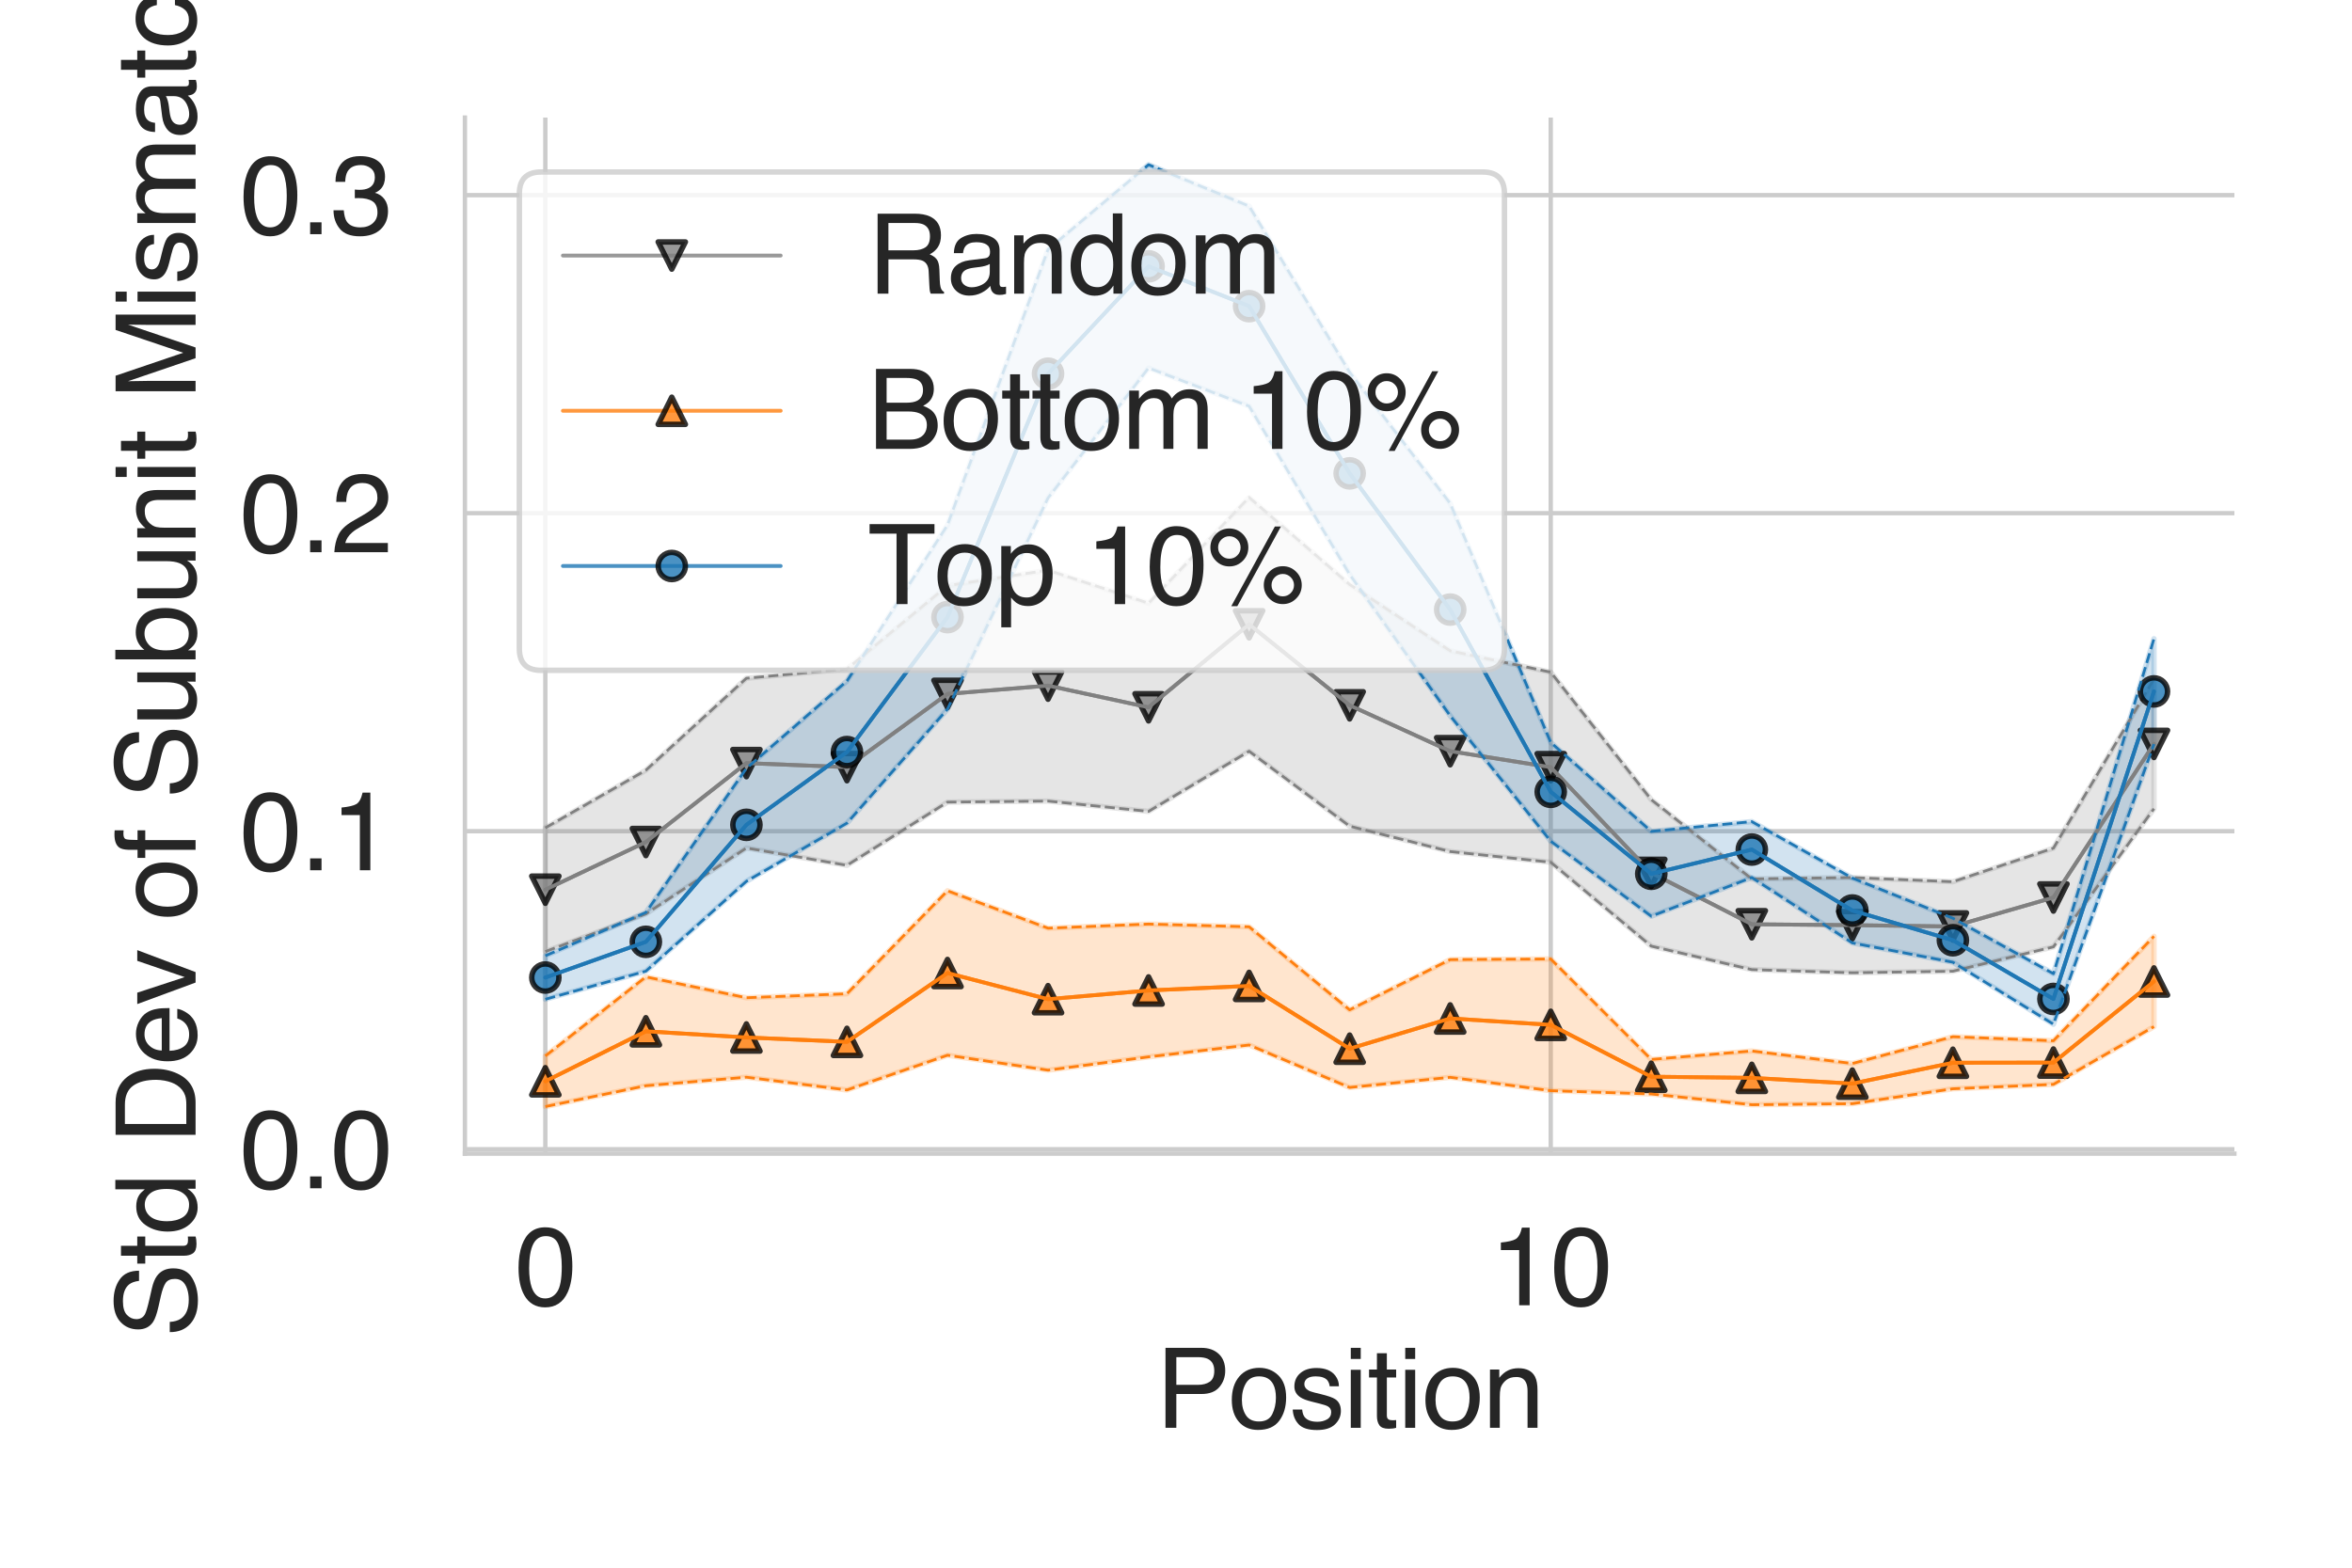 <?xml version="1.0" encoding="utf-8" standalone="no"?>
<!DOCTYPE svg PUBLIC "-//W3C//DTD SVG 1.1//EN"
  "http://www.w3.org/Graphics/SVG/1.1/DTD/svg11.dtd">
<svg height="288pt" version="1.1" viewBox="0 0 432 288" width="432pt" xmlns="http://www.w3.org/2000/svg" xmlns:xlink="http://www.w3.org/1999/xlink">
 <defs>
  <style type="text/css">*{stroke-linecap:butt;stroke-linejoin:round;}</style>
 </defs>
 <g id="figure_1">
  <g id="patch_1">
   <path d="M 0 288 
L 432 288 
L 432 0 
L 0 0 
z
" style="fill:#ffffff;"/>
  </g>
  <g id="axes_1">
   <g id="patch_2">
    <path d="M 85.39 211.94 
L 410.4 211.94 
L 410.4 21.6 
L 85.39 21.6 
z
" style="fill:#ffffff;"/>
   </g>
   <g id="matplotlib.axis_1">
    <g id="xtick_1">
     <g id="line2d_1">
      <path clip-path="url(#p5f6771cc0a)" d="M 100.163 211.94 
L 100.163 21.6 
" style="fill:none;stroke:#cccccc;stroke-linecap:round;stroke-width:0.8;"/>
     </g>
     <g id="text_1">
      <!-- 0 -->
      <g style="fill:#262626;" transform="translate(94.602 239.787)scale(0.2 -0.2)">
       <defs>
        <path d="M 1731 4475 
Q 2600 4475 2988 3759 
Q 3288 3206 3288 2244 
Q 3288 1331 3016 734 
Q 2622 -122 1728 -122 
Q 922 -122 528 578 
Q 200 1163 200 2147 
Q 200 2909 397 3456 
Q 766 4475 1731 4475 
z
M 1725 391 
Q 2163 391 2422 778 
Q 2681 1166 2681 2222 
Q 2681 2984 2493 3476 
Q 2306 3969 1766 3969 
Q 1269 3969 1039 3501 
Q 809 3034 809 2125 
Q 809 1441 956 1025 
Q 1181 391 1725 391 
z
" id="Helvetica-30" transform="scale(0.016)"/>
       </defs>
       <use xlink:href="#Helvetica-30"/>
      </g>
     </g>
    </g>
    <g id="xtick_2">
     <g id="line2d_2">
      <path clip-path="url(#p5f6771cc0a)" d="M 284.828 211.94 
L 284.828 21.6 
" style="fill:none;stroke:#cccccc;stroke-linecap:round;stroke-width:0.8;"/>
     </g>
     <g id="text_2">
      <!-- 10 -->
      <g style="fill:#262626;" transform="translate(273.706 239.787)scale(0.2 -0.2)">
       <defs>
        <path d="M 613 3169 
L 613 3600 
Q 1222 3659 1462 3798 
Q 1703 3938 1822 4456 
L 2266 4456 
L 2266 0 
L 1666 0 
L 1666 3169 
L 613 3169 
z
" id="Helvetica-31" transform="scale(0.016)"/>
       </defs>
       <use xlink:href="#Helvetica-31"/>
       <use x="55.615" xlink:href="#Helvetica-30"/>
      </g>
     </g>
    </g>
    <g id="text_3">
     <!-- Position -->
     <g style="fill:#262626;" transform="translate(212.32 262.303)scale(0.2 -0.2)">
      <defs>
       <path d="M 547 4591 
L 2613 4591 
Q 3225 4591 3600 4245 
Q 3975 3900 3975 3275 
Q 3975 2738 3640 2339 
Q 3306 1941 2613 1941 
L 1169 1941 
L 1169 0 
L 547 0 
L 547 4591 
z
M 3347 3272 
Q 3347 3778 2972 3959 
Q 2766 4056 2406 4056 
L 1169 4056 
L 1169 2466 
L 2406 2466 
Q 2825 2466 3086 2644 
Q 3347 2822 3347 3272 
z
" id="Helvetica-50" transform="scale(0.016)"/>
       <path d="M 1741 363 
Q 2300 363 2508 786 
Q 2716 1209 2716 1728 
Q 2716 2197 2566 2491 
Q 2328 2953 1747 2953 
Q 1231 2953 997 2559 
Q 763 2166 763 1609 
Q 763 1075 997 719 
Q 1231 363 1741 363 
z
M 1763 3444 
Q 2409 3444 2856 3012 
Q 3303 2581 3303 1744 
Q 3303 934 2909 406 
Q 2516 -122 1688 -122 
Q 997 -122 590 345 
Q 184 813 184 1600 
Q 184 2444 612 2944 
Q 1041 3444 1763 3444 
z
M 1744 3428 
L 1744 3428 
z
" id="Helvetica-6f" transform="scale(0.016)"/>
       <path d="M 747 1050 
Q 772 769 888 619 
Q 1100 347 1625 347 
Q 1938 347 2175 483 
Q 2413 619 2413 903 
Q 2413 1119 2222 1231 
Q 2100 1300 1741 1391 
L 1294 1503 
Q 866 1609 663 1741 
Q 300 1969 300 2372 
Q 300 2847 642 3140 
Q 984 3434 1563 3434 
Q 2319 3434 2653 2991 
Q 2863 2709 2856 2384 
L 2325 2384 
Q 2309 2575 2191 2731 
Q 1997 2953 1519 2953 
Q 1200 2953 1036 2831 
Q 872 2709 872 2509 
Q 872 2291 1088 2159 
Q 1213 2081 1456 2022 
L 1828 1931 
Q 2434 1784 2641 1647 
Q 2969 1431 2969 969 
Q 2969 522 2630 197 
Q 2291 -128 1597 -128 
Q 850 -128 539 211 
Q 228 550 206 1050 
L 747 1050 
z
M 1578 3428 
L 1578 3428 
z
" id="Helvetica-73" transform="scale(0.016)"/>
       <path d="M 413 3331 
L 984 3331 
L 984 0 
L 413 0 
L 413 3331 
z
M 413 4591 
L 984 4591 
L 984 3953 
L 413 3953 
L 413 4591 
z
" id="Helvetica-69" transform="scale(0.016)"/>
       <path d="M 525 4281 
L 1094 4281 
L 1094 3347 
L 1628 3347 
L 1628 2888 
L 1094 2888 
L 1094 703 
Q 1094 528 1213 469 
Q 1278 434 1431 434 
Q 1472 434 1519 436 
Q 1566 438 1628 444 
L 1628 0 
Q 1531 -28 1426 -40 
Q 1322 -53 1200 -53 
Q 806 -53 665 148 
Q 525 350 525 672 
L 525 2888 
L 72 2888 
L 72 3347 
L 525 3347 
L 525 4281 
z
" id="Helvetica-74" transform="scale(0.016)"/>
       <path d="M 413 3347 
L 947 3347 
L 947 2872 
Q 1184 3166 1450 3294 
Q 1716 3422 2041 3422 
Q 2753 3422 3003 2925 
Q 3141 2653 3141 2147 
L 3141 0 
L 2569 0 
L 2569 2109 
Q 2569 2416 2478 2603 
Q 2328 2916 1934 2916 
Q 1734 2916 1606 2875 
Q 1375 2806 1200 2600 
Q 1059 2434 1017 2257 
Q 975 2081 975 1753 
L 975 0 
L 413 0 
L 413 3347 
z
M 1734 3428 
L 1734 3428 
z
" id="Helvetica-6e" transform="scale(0.016)"/>
      </defs>
      <use xlink:href="#Helvetica-50"/>
      <use x="66.699" xlink:href="#Helvetica-6f"/>
      <use x="122.314" xlink:href="#Helvetica-73"/>
      <use x="172.314" xlink:href="#Helvetica-69"/>
      <use x="194.531" xlink:href="#Helvetica-74"/>
      <use x="222.314" xlink:href="#Helvetica-69"/>
      <use x="244.531" xlink:href="#Helvetica-6f"/>
      <use x="300.146" xlink:href="#Helvetica-6e"/>
     </g>
    </g>
   </g>
   <g id="matplotlib.axis_2">
    <g id="ytick_1">
     <g id="line2d_3">
      <path clip-path="url(#p5f6771cc0a)" d="M 85.39 211.126 
L 410.4 211.126 
" style="fill:none;stroke:#cccccc;stroke-linecap:round;stroke-width:0.8;"/>
     </g>
     <g id="text_4">
      <!-- 0.0 -->
      <g style="fill:#262626;" transform="translate(44.09 218.299)scale(0.2 -0.2)">
       <defs>
        <path d="M 547 681 
L 1200 681 
L 1200 0 
L 547 0 
L 547 681 
z
" id="Helvetica-2e" transform="scale(0.016)"/>
       </defs>
       <use xlink:href="#Helvetica-30"/>
       <use x="55.615" xlink:href="#Helvetica-2e"/>
       <use x="83.398" xlink:href="#Helvetica-30"/>
      </g>
     </g>
    </g>
    <g id="ytick_2">
     <g id="line2d_4">
      <path clip-path="url(#p5f6771cc0a)" d="M 85.39 152.7 
L 410.4 152.7 
" style="fill:none;stroke:#cccccc;stroke-linecap:round;stroke-width:0.8;"/>
     </g>
     <g id="text_5">
      <!-- 0.1 -->
      <g style="fill:#262626;" transform="translate(44.09 159.873)scale(0.2 -0.2)">
       <use xlink:href="#Helvetica-30"/>
       <use x="55.615" xlink:href="#Helvetica-2e"/>
       <use x="83.398" xlink:href="#Helvetica-31"/>
      </g>
     </g>
    </g>
    <g id="ytick_3">
     <g id="line2d_5">
      <path clip-path="url(#p5f6771cc0a)" d="M 85.39 94.274 
L 410.4 94.274 
" style="fill:none;stroke:#cccccc;stroke-linecap:round;stroke-width:0.8;"/>
     </g>
     <g id="text_6">
      <!-- 0.2 -->
      <g style="fill:#262626;" transform="translate(44.09 101.448)scale(0.2 -0.2)">
       <defs>
        <path d="M 200 0 
Q 231 578 439 1006 
Q 647 1434 1250 1784 
L 1850 2131 
Q 2253 2366 2416 2531 
Q 2672 2791 2672 3125 
Q 2672 3516 2437 3745 
Q 2203 3975 1813 3975 
Q 1234 3975 1013 3538 
Q 894 3303 881 2888 
L 309 2888 
Q 319 3472 525 3841 
Q 891 4491 1816 4491 
Q 2584 4491 2939 4075 
Q 3294 3659 3294 3150 
Q 3294 2613 2916 2231 
Q 2697 2009 2131 1694 
L 1703 1456 
Q 1397 1288 1222 1134 
Q 909 863 828 531 
L 3272 531 
L 3272 0 
L 200 0 
z
" id="Helvetica-32" transform="scale(0.016)"/>
       </defs>
       <use xlink:href="#Helvetica-30"/>
       <use x="55.615" xlink:href="#Helvetica-2e"/>
       <use x="83.398" xlink:href="#Helvetica-32"/>
      </g>
     </g>
    </g>
    <g id="ytick_4">
     <g id="line2d_6">
      <path clip-path="url(#p5f6771cc0a)" d="M 85.39 35.848 
L 410.4 35.848 
" style="fill:none;stroke:#cccccc;stroke-linecap:round;stroke-width:0.8;"/>
     </g>
     <g id="text_7">
      <!-- 0.3 -->
      <g style="fill:#262626;" transform="translate(44.09 43.022)scale(0.2 -0.2)">
       <defs>
        <path d="M 1663 -122 
Q 869 -122 511 314 
Q 153 750 153 1375 
L 741 1375 
Q 778 941 903 744 
Q 1122 391 1694 391 
Q 2138 391 2406 628 
Q 2675 866 2675 1241 
Q 2675 1703 2392 1887 
Q 2109 2072 1606 2072 
Q 1550 2072 1492 2070 
Q 1434 2069 1375 2066 
L 1375 2563 
Q 1463 2553 1522 2550 
Q 1581 2547 1650 2547 
Q 1966 2547 2169 2647 
Q 2525 2822 2525 3272 
Q 2525 3606 2287 3787 
Q 2050 3969 1734 3969 
Q 1172 3969 956 3594 
Q 838 3388 822 3006 
L 266 3006 
Q 266 3506 466 3856 
Q 809 4481 1675 4481 
Q 2359 4481 2734 4176 
Q 3109 3872 3109 3294 
Q 3109 2881 2888 2625 
Q 2750 2466 2531 2375 
Q 2884 2278 3082 2001 
Q 3281 1725 3281 1325 
Q 3281 684 2859 281 
Q 2438 -122 1663 -122 
z
" id="Helvetica-33" transform="scale(0.016)"/>
       </defs>
       <use xlink:href="#Helvetica-30"/>
       <use x="55.615" xlink:href="#Helvetica-2e"/>
       <use x="83.398" xlink:href="#Helvetica-33"/>
      </g>
     </g>
    </g>
    <g id="text_8">
     <!-- Std Dev of Subunit Mismatch -->
     <g style="fill:#262626;" transform="translate(35.921 245.709)rotate(-90)scale(0.2 -0.2)">
      <defs>
       <path d="M 894 1481 
Q 916 1091 1078 847 
Q 1388 391 2169 391 
Q 2519 391 2806 491 
Q 3363 684 3363 1184 
Q 3363 1559 3128 1719 
Q 2891 1875 2384 1991 
L 1763 2131 
Q 1153 2269 900 2434 
Q 463 2722 463 3294 
Q 463 3913 891 4309 
Q 1319 4706 2103 4706 
Q 2825 4706 3329 4357 
Q 3834 4009 3834 3244 
L 3250 3244 
Q 3203 3613 3050 3809 
Q 2766 4169 2084 4169 
Q 1534 4169 1293 3937 
Q 1053 3706 1053 3400 
Q 1053 3063 1334 2906 
Q 1519 2806 2169 2656 
L 2813 2509 
Q 3278 2403 3531 2219 
Q 3969 1897 3969 1284 
Q 3969 522 3414 194 
Q 2859 -134 2125 -134 
Q 1269 -134 784 303 
Q 300 738 309 1481 
L 894 1481 
z
M 2150 4716 
L 2150 4716 
z
" id="Helvetica-53" transform="scale(0.016)"/>
       <path d="M 769 1634 
Q 769 1097 997 734 
Q 1225 372 1728 372 
Q 2119 372 2370 708 
Q 2622 1044 2622 1672 
Q 2622 2306 2362 2611 
Q 2103 2916 1722 2916 
Q 1297 2916 1033 2591 
Q 769 2266 769 1634 
z
M 1616 3406 
Q 2000 3406 2259 3244 
Q 2409 3150 2600 2916 
L 2600 4606 
L 3141 4606 
L 3141 0 
L 2634 0 
L 2634 466 
Q 2438 156 2169 18 
Q 1900 -119 1553 -119 
Q 994 -119 584 351 
Q 175 822 175 1603 
Q 175 2334 548 2870 
Q 922 3406 1616 3406 
z
" id="Helvetica-64" transform="scale(0.016)"/>
       <path id="Helvetica-20" transform="scale(0.016)"/>
       <path d="M 2250 531 
Q 2566 531 2769 597 
Q 3131 719 3363 1066 
Q 3547 1344 3628 1778 
Q 3675 2038 3675 2259 
Q 3675 3113 3336 3584 
Q 2997 4056 2244 4056 
L 1141 4056 
L 1141 531 
L 2250 531 
z
M 516 4591 
L 2375 4591 
Q 3322 4591 3844 3919 
Q 4309 3313 4309 2366 
Q 4309 1634 4034 1044 
Q 3550 0 2369 0 
L 516 0 
L 516 4591 
z
" id="Helvetica-44" transform="scale(0.016)"/>
       <path d="M 1806 3422 
Q 2163 3422 2497 3255 
Q 2831 3088 3006 2822 
Q 3175 2569 3231 2231 
Q 3281 2000 3281 1494 
L 828 1494 
Q 844 984 1069 676 
Q 1294 369 1766 369 
Q 2206 369 2469 659 
Q 2619 828 2681 1050 
L 3234 1050 
Q 3213 866 3089 639 
Q 2966 413 2813 269 
Q 2556 19 2178 -69 
Q 1975 -119 1719 -119 
Q 1094 -119 659 336 
Q 225 791 225 1609 
Q 225 2416 662 2919 
Q 1100 3422 1806 3422 
z
M 2703 1941 
Q 2669 2306 2544 2525 
Q 2313 2931 1772 2931 
Q 1384 2931 1121 2651 
Q 859 2372 844 1941 
L 2703 1941 
z
M 1753 3428 
L 1753 3428 
z
" id="Helvetica-65" transform="scale(0.016)"/>
       <path d="M 688 3347 
L 1581 622 
L 2516 3347 
L 3131 3347 
L 1869 0 
L 1269 0 
L 34 3347 
L 688 3347 
z
" id="Helvetica-76" transform="scale(0.016)"/>
       <path d="M 553 3856 
Q 566 4206 675 4369 
Q 872 4656 1434 4656 
Q 1488 4656 1544 4653 
Q 1600 4650 1672 4644 
L 1672 4131 
Q 1584 4138 1545 4139 
Q 1506 4141 1472 4141 
Q 1216 4141 1166 4008 
Q 1116 3875 1116 3331 
L 1672 3331 
L 1672 2888 
L 1109 2888 
L 1109 0 
L 553 0 
L 553 2888 
L 88 2888 
L 88 3331 
L 553 3331 
L 553 3856 
z
" id="Helvetica-66" transform="scale(0.016)"/>
       <path d="M 975 3347 
L 975 1125 
Q 975 869 1056 706 
Q 1206 406 1616 406 
Q 2203 406 2416 931 
Q 2531 1213 2531 1703 
L 2531 3347 
L 3094 3347 
L 3094 0 
L 2563 0 
L 2569 494 
Q 2459 303 2297 172 
Q 1975 -91 1516 -91 
Q 800 -91 541 388 
Q 400 644 400 1072 
L 400 3347 
L 975 3347 
z
M 1747 3428 
L 1747 3428 
z
" id="Helvetica-75" transform="scale(0.016)"/>
       <path d="M 369 4606 
L 916 4606 
L 916 2941 
Q 1100 3181 1356 3307 
Q 1613 3434 1913 3434 
Q 2538 3434 2927 3004 
Q 3316 2575 3316 1738 
Q 3316 944 2931 419 
Q 2547 -106 1866 -106 
Q 1484 -106 1222 78 
Q 1066 188 888 428 
L 888 0 
L 369 0 
L 369 4606 
z
M 1831 391 
Q 2288 391 2514 753 
Q 2741 1116 2741 1709 
Q 2741 2238 2514 2584 
Q 2288 2931 1847 2931 
Q 1463 2931 1173 2647 
Q 884 2363 884 1709 
Q 884 1238 1003 944 
Q 1225 391 1831 391 
z
" id="Helvetica-62" transform="scale(0.016)"/>
       <path d="M 472 4591 
L 1363 4591 
L 2681 709 
L 3991 4591 
L 4872 4591 
L 4872 0 
L 4281 0 
L 4281 2709 
Q 4281 2850 4287 3175 
Q 4294 3500 4294 3872 
L 2984 0 
L 2369 0 
L 1050 3872 
L 1050 3731 
Q 1050 3563 1058 3217 
Q 1066 2872 1066 2709 
L 1066 0 
L 472 0 
L 472 4591 
z
" id="Helvetica-4d" transform="scale(0.016)"/>
       <path d="M 413 3347 
L 969 3347 
L 969 2872 
Q 1169 3119 1331 3231 
Q 1609 3422 1963 3422 
Q 2363 3422 2606 3225 
Q 2744 3113 2856 2894 
Q 3044 3163 3297 3292 
Q 3550 3422 3866 3422 
Q 4541 3422 4784 2934 
Q 4916 2672 4916 2228 
L 4916 0 
L 4331 0 
L 4331 2325 
Q 4331 2659 4164 2784 
Q 3997 2909 3756 2909 
Q 3425 2909 3186 2687 
Q 2947 2466 2947 1947 
L 2947 0 
L 2375 0 
L 2375 2184 
Q 2375 2525 2294 2681 
Q 2166 2916 1816 2916 
Q 1497 2916 1236 2669 
Q 975 2422 975 1775 
L 975 0 
L 413 0 
L 413 3347 
z
" id="Helvetica-6d" transform="scale(0.016)"/>
       <path d="M 844 891 
Q 844 647 1022 506 
Q 1200 366 1444 366 
Q 1741 366 2019 503 
Q 2488 731 2488 1250 
L 2488 1703 
Q 2384 1638 2221 1594 
Q 2059 1550 1903 1531 
L 1563 1488 
Q 1256 1447 1103 1359 
Q 844 1213 844 891 
z
M 2206 2028 
Q 2400 2053 2466 2191 
Q 2503 2266 2503 2406 
Q 2503 2694 2298 2823 
Q 2094 2953 1713 2953 
Q 1272 2953 1088 2716 
Q 984 2584 953 2325 
L 428 2325 
Q 444 2944 830 3186 
Q 1216 3428 1725 3428 
Q 2316 3428 2684 3203 
Q 3050 2978 3050 2503 
L 3050 575 
Q 3050 488 3086 434 
Q 3122 381 3238 381 
Q 3275 381 3322 386 
Q 3369 391 3422 400 
L 3422 -16 
Q 3291 -53 3222 -62 
Q 3153 -72 3034 -72 
Q 2744 -72 2613 134 
Q 2544 244 2516 444 
Q 2344 219 2022 53 
Q 1700 -113 1313 -113 
Q 847 -113 551 170 
Q 256 453 256 878 
Q 256 1344 547 1600 
Q 838 1856 1309 1916 
L 2206 2028 
z
M 1741 3428 
L 1741 3428 
z
" id="Helvetica-61" transform="scale(0.016)"/>
       <path d="M 1703 3444 
Q 2269 3444 2623 3169 
Q 2978 2894 3050 2222 
L 2503 2222 
Q 2453 2531 2275 2736 
Q 2097 2941 1703 2941 
Q 1166 2941 934 2416 
Q 784 2075 784 1575 
Q 784 1072 996 728 
Q 1209 384 1666 384 
Q 2016 384 2220 598 
Q 2425 813 2503 1184 
L 3050 1184 
Q 2956 519 2581 211 
Q 2206 -97 1622 -97 
Q 966 -97 575 383 
Q 184 863 184 1581 
Q 184 2463 612 2953 
Q 1041 3444 1703 3444 
z
M 1616 3428 
L 1616 3428 
z
" id="Helvetica-63" transform="scale(0.016)"/>
       <path d="M 413 4606 
L 975 4606 
L 975 2894 
Q 1175 3147 1334 3250 
Q 1606 3428 2013 3428 
Q 2741 3428 3000 2919 
Q 3141 2641 3141 2147 
L 3141 0 
L 2563 0 
L 2563 2109 
Q 2563 2478 2469 2650 
Q 2316 2925 1894 2925 
Q 1544 2925 1259 2684 
Q 975 2444 975 1775 
L 975 0 
L 413 0 
L 413 4606 
z
" id="Helvetica-68" transform="scale(0.016)"/>
      </defs>
      <use xlink:href="#Helvetica-53"/>
      <use x="66.699" xlink:href="#Helvetica-74"/>
      <use x="94.482" xlink:href="#Helvetica-64"/>
      <use x="150.098" xlink:href="#Helvetica-20"/>
      <use x="177.881" xlink:href="#Helvetica-44"/>
      <use x="250.098" xlink:href="#Helvetica-65"/>
      <use x="305.713" xlink:href="#Helvetica-76"/>
      <use x="355.713" xlink:href="#Helvetica-20"/>
      <use x="383.496" xlink:href="#Helvetica-6f"/>
      <use x="439.111" xlink:href="#Helvetica-66"/>
      <use x="466.895" xlink:href="#Helvetica-20"/>
      <use x="494.678" xlink:href="#Helvetica-53"/>
      <use x="561.377" xlink:href="#Helvetica-75"/>
      <use x="616.992" xlink:href="#Helvetica-62"/>
      <use x="672.607" xlink:href="#Helvetica-75"/>
      <use x="728.223" xlink:href="#Helvetica-6e"/>
      <use x="783.838" xlink:href="#Helvetica-69"/>
      <use x="806.055" xlink:href="#Helvetica-74"/>
      <use x="833.838" xlink:href="#Helvetica-20"/>
      <use x="861.621" xlink:href="#Helvetica-4d"/>
      <use x="944.922" xlink:href="#Helvetica-69"/>
      <use x="967.139" xlink:href="#Helvetica-73"/>
      <use x="1017.139" xlink:href="#Helvetica-6d"/>
      <use x="1100.439" xlink:href="#Helvetica-61"/>
      <use x="1156.055" xlink:href="#Helvetica-74"/>
      <use x="1183.838" xlink:href="#Helvetica-63"/>
      <use x="1233.838" xlink:href="#Helvetica-68"/>
     </g>
    </g>
   </g>
   <g id="PolyCollection_1">
    <defs>
     <path d="M 100.163 -135.915 
L 100.163 -113.188 
L 118.63 -120.111 
L 137.096 -132.214 
L 155.563 -129.027 
L 174.029 -140.64 
L 192.496 -140.833 
L 210.962 -138.935 
L 229.429 -149.985 
L 247.895 -136.221 
L 266.361 -131.559 
L 284.828 -129.593 
L 303.294 -114.183 
L 321.761 -109.868 
L 340.227 -109.292 
L 358.694 -109.576 
L 377.16 -114.049 
L 395.627 -139.432 
L 395.627 -163.231 
L 395.627 -163.231 
L 377.16 -132.188 
L 358.694 -126.018 
L 340.227 -126.788 
L 321.761 -126.536 
L 303.294 -141.093 
L 284.828 -164.514 
L 266.361 -168.435 
L 247.895 -180.626 
L 229.429 -196.625 
L 210.962 -177.182 
L 192.496 -183.256 
L 174.029 -180.405 
L 155.563 -165.105 
L 137.096 -163.403 
L 118.63 -146.507 
L 100.163 -135.915 
z
" id="md3e2d968a5" style="stroke:#808080;stroke-opacity:0.2;"/>
    </defs>
    <g clip-path="url(#p5f6771cc0a)">
     <use style="fill:#808080;fill-opacity:0.2;stroke:#808080;stroke-opacity:0.2;" x="0" xlink:href="#md3e2d968a5" y="288"/>
    </g>
   </g>
   <g id="PolyCollection_2">
    <defs>
     <path d="M 100.163 -94.006 
L 100.163 -84.712 
L 118.63 -88.54 
L 137.096 -90.104 
L 155.563 -87.759 
L 174.029 -94.142 
L 192.496 -91.397 
L 210.962 -93.84 
L 229.429 -96.019 
L 247.895 -88.22 
L 266.361 -90.086 
L 284.828 -87.627 
L 303.294 -87.025 
L 321.761 -85.046 
L 340.227 -85.241 
L 358.694 -87.979 
L 377.16 -88.784 
L 395.627 -99.399 
L 395.627 -115.992 
L 395.627 -115.992 
L 377.16 -96.807 
L 358.694 -97.548 
L 340.227 -92.622 
L 321.761 -94.927 
L 303.294 -93.372 
L 284.828 -111.827 
L 266.361 -111.716 
L 247.895 -102.481 
L 229.429 -117.738 
L 210.962 -118.242 
L 192.496 -117.485 
L 174.029 -124.351 
L 155.563 -105.438 
L 137.096 -104.708 
L 118.63 -108.543 
L 100.163 -94.006 
z
" id="ma45244b9ee" style="stroke:#ff7f0e;stroke-opacity:0.2;"/>
    </defs>
    <g clip-path="url(#p5f6771cc0a)">
     <use style="fill:#ff7f0e;fill-opacity:0.2;stroke:#ff7f0e;stroke-opacity:0.2;" x="0" xlink:href="#ma45244b9ee" y="288"/>
    </g>
   </g>
   <g id="PolyCollection_3">
    <defs>
     <path d="M 100.163 -112.412 
L 100.163 -104.423 
L 118.63 -109.584 
L 137.096 -126.093 
L 155.563 -136.778 
L 174.029 -157.723 
L 192.496 -196.512 
L 210.962 -220.399 
L 229.429 -213.378 
L 247.895 -182.462 
L 266.361 -156.501 
L 284.828 -133.459 
L 303.294 -119.68 
L 321.761 -126.791 
L 340.227 -114.772 
L 358.694 -111.226 
L 377.16 -99.839 
L 395.627 -151.305 
L 395.627 -170.655 
L 395.627 -170.655 
L 377.16 -109.124 
L 358.694 -119.309 
L 340.227 -126.689 
L 321.761 -137.062 
L 303.294 -135.265 
L 284.828 -151.606 
L 266.361 -195.523 
L 247.895 -219.613 
L 229.429 -250.135 
L 210.962 -257.748 
L 192.496 -242.18 
L 174.029 -191.54 
L 155.563 -162.895 
L 137.096 -146.844 
L 118.63 -120.371 
L 100.163 -112.412 
z
" id="m9730f8c5cf" style="stroke:#1f77b4;stroke-opacity:0.2;"/>
    </defs>
    <g clip-path="url(#p5f6771cc0a)">
     <use style="fill:#1f77b4;fill-opacity:0.2;stroke:#1f77b4;stroke-opacity:0.2;" x="0" xlink:href="#m9730f8c5cf" y="288"/>
    </g>
   </g>
   <g id="line2d_7">
    <path clip-path="url(#p5f6771cc0a)" d="M 100.163 163.449 
L 118.63 154.691 
L 137.096 140.192 
L 155.563 140.934 
L 174.029 127.478 
L 192.496 125.956 
L 210.962 129.941 
L 229.429 114.695 
L 247.895 129.576 
L 266.361 138.003 
L 284.828 140.946 
L 303.294 160.362 
L 321.761 169.798 
L 340.227 169.96 
L 358.694 170.203 
L 377.16 164.882 
L 395.627 136.668 
" style="fill:none;stroke:#808080;stroke-linecap:round;stroke-opacity:0.8;stroke-width:0.7;"/>
    <defs>
     <path d="M -0 2.5 
L 2.5 -2.5 
L -2.5 -2.5 
z
" id="m5c81263774" style="stroke:#000000;stroke-linejoin:miter;stroke-opacity:0.8;"/>
    </defs>
    <g clip-path="url(#p5f6771cc0a)">
     <use style="fill:#808080;fill-opacity:0.8;stroke:#000000;stroke-linejoin:miter;stroke-opacity:0.8;" x="100.163" xlink:href="#m5c81263774" y="163.449"/>
     <use style="fill:#808080;fill-opacity:0.8;stroke:#000000;stroke-linejoin:miter;stroke-opacity:0.8;" x="118.63" xlink:href="#m5c81263774" y="154.691"/>
     <use style="fill:#808080;fill-opacity:0.8;stroke:#000000;stroke-linejoin:miter;stroke-opacity:0.8;" x="137.096" xlink:href="#m5c81263774" y="140.192"/>
     <use style="fill:#808080;fill-opacity:0.8;stroke:#000000;stroke-linejoin:miter;stroke-opacity:0.8;" x="155.563" xlink:href="#m5c81263774" y="140.934"/>
     <use style="fill:#808080;fill-opacity:0.8;stroke:#000000;stroke-linejoin:miter;stroke-opacity:0.8;" x="174.029" xlink:href="#m5c81263774" y="127.478"/>
     <use style="fill:#808080;fill-opacity:0.8;stroke:#000000;stroke-linejoin:miter;stroke-opacity:0.8;" x="192.496" xlink:href="#m5c81263774" y="125.956"/>
     <use style="fill:#808080;fill-opacity:0.8;stroke:#000000;stroke-linejoin:miter;stroke-opacity:0.8;" x="210.962" xlink:href="#m5c81263774" y="129.941"/>
     <use style="fill:#808080;fill-opacity:0.8;stroke:#000000;stroke-linejoin:miter;stroke-opacity:0.8;" x="229.429" xlink:href="#m5c81263774" y="114.695"/>
     <use style="fill:#808080;fill-opacity:0.8;stroke:#000000;stroke-linejoin:miter;stroke-opacity:0.8;" x="247.895" xlink:href="#m5c81263774" y="129.576"/>
     <use style="fill:#808080;fill-opacity:0.8;stroke:#000000;stroke-linejoin:miter;stroke-opacity:0.8;" x="266.361" xlink:href="#m5c81263774" y="138.003"/>
     <use style="fill:#808080;fill-opacity:0.8;stroke:#000000;stroke-linejoin:miter;stroke-opacity:0.8;" x="284.828" xlink:href="#m5c81263774" y="140.946"/>
     <use style="fill:#808080;fill-opacity:0.8;stroke:#000000;stroke-linejoin:miter;stroke-opacity:0.8;" x="303.294" xlink:href="#m5c81263774" y="160.362"/>
     <use style="fill:#808080;fill-opacity:0.8;stroke:#000000;stroke-linejoin:miter;stroke-opacity:0.8;" x="321.761" xlink:href="#m5c81263774" y="169.798"/>
     <use style="fill:#808080;fill-opacity:0.8;stroke:#000000;stroke-linejoin:miter;stroke-opacity:0.8;" x="340.227" xlink:href="#m5c81263774" y="169.96"/>
     <use style="fill:#808080;fill-opacity:0.8;stroke:#000000;stroke-linejoin:miter;stroke-opacity:0.8;" x="358.694" xlink:href="#m5c81263774" y="170.203"/>
     <use style="fill:#808080;fill-opacity:0.8;stroke:#000000;stroke-linejoin:miter;stroke-opacity:0.8;" x="377.16" xlink:href="#m5c81263774" y="164.882"/>
     <use style="fill:#808080;fill-opacity:0.8;stroke:#000000;stroke-linejoin:miter;stroke-opacity:0.8;" x="395.627" xlink:href="#m5c81263774" y="136.668"/>
    </g>
   </g>
   <g id="line2d_8">
    <path clip-path="url(#p5f6771cc0a)" d="M 100.163 163.449 
L 118.63 154.691 
L 137.096 140.192 
L 155.563 140.934 
L 174.029 127.478 
L 192.496 125.956 
L 210.962 129.941 
L 229.429 114.695 
L 247.895 129.576 
L 266.361 138.003 
L 284.828 140.946 
L 303.294 160.362 
L 321.761 169.798 
L 340.227 169.96 
L 358.694 170.203 
L 377.16 164.882 
L 395.627 136.668 
" style="fill:none;stroke:#808080;stroke-linecap:round;stroke-width:0.7;"/>
   </g>
   <g id="line2d_9">
    <path clip-path="url(#p5f6771cc0a)" d="M 100.163 174.812 
L 118.63 167.889 
L 137.096 155.786 
L 155.563 158.973 
L 174.029 147.36 
L 192.496 147.167 
L 210.962 149.065 
L 229.429 138.015 
L 247.895 151.779 
L 266.361 156.441 
L 284.828 158.407 
L 303.294 173.817 
L 321.761 178.132 
L 340.227 178.708 
L 358.694 178.424 
L 377.16 173.951 
L 395.627 148.568 
" style="fill:none;stroke:#808080;stroke-dasharray:1.85,0.8;stroke-dashoffset:0;stroke-width:0.5;"/>
   </g>
   <g id="line2d_10">
    <path clip-path="url(#p5f6771cc0a)" d="M 100.163 152.085 
L 118.63 141.493 
L 137.096 124.597 
L 155.563 122.895 
L 174.029 107.595 
L 192.496 104.744 
L 210.962 110.818 
L 229.429 91.375 
L 247.895 107.374 
L 266.361 119.565 
L 284.828 123.486 
L 303.294 146.907 
L 321.761 161.464 
L 340.227 161.212 
L 358.694 161.982 
L 377.16 155.812 
L 395.627 124.769 
" style="fill:none;stroke:#808080;stroke-dasharray:1.85,0.8;stroke-dashoffset:0;stroke-width:0.5;"/>
   </g>
   <g id="line2d_11">
    <path clip-path="url(#p5f6771cc0a)" d="M 100.163 198.641 
L 118.63 189.459 
L 137.096 190.594 
L 155.563 191.401 
L 174.029 178.753 
L 192.496 183.559 
L 210.962 181.959 
L 229.429 181.122 
L 247.895 192.65 
L 266.361 187.099 
L 284.828 188.273 
L 303.294 197.802 
L 321.761 198.013 
L 340.227 199.069 
L 358.694 195.237 
L 377.16 195.205 
L 395.627 180.304 
" style="fill:none;stroke:#ff7f0e;stroke-linecap:round;stroke-opacity:0.8;stroke-width:0.7;"/>
    <defs>
     <path d="M 0 -2.5 
L -2.5 2.5 
L 2.5 2.5 
z
" id="m384db9d276" style="stroke:#000000;stroke-linejoin:miter;stroke-opacity:0.8;"/>
    </defs>
    <g clip-path="url(#p5f6771cc0a)">
     <use style="fill:#ff7f0e;fill-opacity:0.8;stroke:#000000;stroke-linejoin:miter;stroke-opacity:0.8;" x="100.163" xlink:href="#m384db9d276" y="198.641"/>
     <use style="fill:#ff7f0e;fill-opacity:0.8;stroke:#000000;stroke-linejoin:miter;stroke-opacity:0.8;" x="118.63" xlink:href="#m384db9d276" y="189.459"/>
     <use style="fill:#ff7f0e;fill-opacity:0.8;stroke:#000000;stroke-linejoin:miter;stroke-opacity:0.8;" x="137.096" xlink:href="#m384db9d276" y="190.594"/>
     <use style="fill:#ff7f0e;fill-opacity:0.8;stroke:#000000;stroke-linejoin:miter;stroke-opacity:0.8;" x="155.563" xlink:href="#m384db9d276" y="191.401"/>
     <use style="fill:#ff7f0e;fill-opacity:0.8;stroke:#000000;stroke-linejoin:miter;stroke-opacity:0.8;" x="174.029" xlink:href="#m384db9d276" y="178.753"/>
     <use style="fill:#ff7f0e;fill-opacity:0.8;stroke:#000000;stroke-linejoin:miter;stroke-opacity:0.8;" x="192.496" xlink:href="#m384db9d276" y="183.559"/>
     <use style="fill:#ff7f0e;fill-opacity:0.8;stroke:#000000;stroke-linejoin:miter;stroke-opacity:0.8;" x="210.962" xlink:href="#m384db9d276" y="181.959"/>
     <use style="fill:#ff7f0e;fill-opacity:0.8;stroke:#000000;stroke-linejoin:miter;stroke-opacity:0.8;" x="229.429" xlink:href="#m384db9d276" y="181.122"/>
     <use style="fill:#ff7f0e;fill-opacity:0.8;stroke:#000000;stroke-linejoin:miter;stroke-opacity:0.8;" x="247.895" xlink:href="#m384db9d276" y="192.65"/>
     <use style="fill:#ff7f0e;fill-opacity:0.8;stroke:#000000;stroke-linejoin:miter;stroke-opacity:0.8;" x="266.361" xlink:href="#m384db9d276" y="187.099"/>
     <use style="fill:#ff7f0e;fill-opacity:0.8;stroke:#000000;stroke-linejoin:miter;stroke-opacity:0.8;" x="284.828" xlink:href="#m384db9d276" y="188.273"/>
     <use style="fill:#ff7f0e;fill-opacity:0.8;stroke:#000000;stroke-linejoin:miter;stroke-opacity:0.8;" x="303.294" xlink:href="#m384db9d276" y="197.802"/>
     <use style="fill:#ff7f0e;fill-opacity:0.8;stroke:#000000;stroke-linejoin:miter;stroke-opacity:0.8;" x="321.761" xlink:href="#m384db9d276" y="198.013"/>
     <use style="fill:#ff7f0e;fill-opacity:0.8;stroke:#000000;stroke-linejoin:miter;stroke-opacity:0.8;" x="340.227" xlink:href="#m384db9d276" y="199.069"/>
     <use style="fill:#ff7f0e;fill-opacity:0.8;stroke:#000000;stroke-linejoin:miter;stroke-opacity:0.8;" x="358.694" xlink:href="#m384db9d276" y="195.237"/>
     <use style="fill:#ff7f0e;fill-opacity:0.8;stroke:#000000;stroke-linejoin:miter;stroke-opacity:0.8;" x="377.16" xlink:href="#m384db9d276" y="195.205"/>
     <use style="fill:#ff7f0e;fill-opacity:0.8;stroke:#000000;stroke-linejoin:miter;stroke-opacity:0.8;" x="395.627" xlink:href="#m384db9d276" y="180.304"/>
    </g>
   </g>
   <g id="line2d_12">
    <path clip-path="url(#p5f6771cc0a)" d="M 100.163 198.641 
L 118.63 189.459 
L 137.096 190.594 
L 155.563 191.401 
L 174.029 178.753 
L 192.496 183.559 
L 210.962 181.959 
L 229.429 181.122 
L 247.895 192.65 
L 266.361 187.099 
L 284.828 188.273 
L 303.294 197.802 
L 321.761 198.013 
L 340.227 199.069 
L 358.694 195.237 
L 377.16 195.205 
L 395.627 180.304 
" style="fill:none;stroke:#ff7f0e;stroke-linecap:round;stroke-width:0.7;"/>
   </g>
   <g id="line2d_13">
    <path clip-path="url(#p5f6771cc0a)" d="M 100.163 203.288 
L 118.63 199.46 
L 137.096 197.896 
L 155.563 200.241 
L 174.029 193.858 
L 192.496 196.603 
L 210.962 194.16 
L 229.429 191.981 
L 247.895 199.78 
L 266.361 197.914 
L 284.828 200.373 
L 303.294 200.975 
L 321.761 202.954 
L 340.227 202.759 
L 358.694 200.021 
L 377.16 199.216 
L 395.627 188.601 
" style="fill:none;stroke:#ff7f0e;stroke-dasharray:1.85,0.8;stroke-dashoffset:0;stroke-width:0.5;"/>
   </g>
   <g id="line2d_14">
    <path clip-path="url(#p5f6771cc0a)" d="M 100.163 193.994 
L 118.63 179.457 
L 137.096 183.292 
L 155.563 182.562 
L 174.029 163.649 
L 192.496 170.515 
L 210.962 169.758 
L 229.429 170.262 
L 247.895 185.519 
L 266.361 176.284 
L 284.828 176.173 
L 303.294 194.628 
L 321.761 193.073 
L 340.227 195.378 
L 358.694 190.452 
L 377.16 191.193 
L 395.627 172.008 
" style="fill:none;stroke:#ff7f0e;stroke-dasharray:1.85,0.8;stroke-dashoffset:0;stroke-width:0.5;"/>
   </g>
   <g id="line2d_15">
    <path clip-path="url(#p5f6771cc0a)" d="M 100.163 179.583 
L 118.63 173.022 
L 137.096 151.531 
L 155.563 138.163 
L 174.029 113.369 
L 192.496 68.654 
L 210.962 48.926 
L 229.429 56.244 
L 247.895 86.962 
L 266.361 111.988 
L 284.828 145.468 
L 303.294 160.527 
L 321.761 156.073 
L 340.227 167.269 
L 358.694 172.732 
L 377.16 183.518 
L 395.627 127.02 
" style="fill:none;stroke:#1f77b4;stroke-linecap:round;stroke-opacity:0.8;stroke-width:0.7;"/>
    <defs>
     <path d="M 0 2.5 
C 0.663 2.5 1.299 2.237 1.768 1.768 
C 2.237 1.299 2.5 0.663 2.5 0 
C 2.5 -0.663 2.237 -1.299 1.768 -1.768 
C 1.299 -2.237 0.663 -2.5 0 -2.5 
C -0.663 -2.5 -1.299 -2.237 -1.768 -1.768 
C -2.237 -1.299 -2.5 -0.663 -2.5 0 
C -2.5 0.663 -2.237 1.299 -1.768 1.768 
C -1.299 2.237 -0.663 2.5 0 2.5 
z
" id="me5228b2b8a" style="stroke:#000000;stroke-opacity:0.8;"/>
    </defs>
    <g clip-path="url(#p5f6771cc0a)">
     <use style="fill:#1f77b4;fill-opacity:0.8;stroke:#000000;stroke-opacity:0.8;" x="100.163" xlink:href="#me5228b2b8a" y="179.583"/>
     <use style="fill:#1f77b4;fill-opacity:0.8;stroke:#000000;stroke-opacity:0.8;" x="118.63" xlink:href="#me5228b2b8a" y="173.022"/>
     <use style="fill:#1f77b4;fill-opacity:0.8;stroke:#000000;stroke-opacity:0.8;" x="137.096" xlink:href="#me5228b2b8a" y="151.531"/>
     <use style="fill:#1f77b4;fill-opacity:0.8;stroke:#000000;stroke-opacity:0.8;" x="155.563" xlink:href="#me5228b2b8a" y="138.163"/>
     <use style="fill:#1f77b4;fill-opacity:0.8;stroke:#000000;stroke-opacity:0.8;" x="174.029" xlink:href="#me5228b2b8a" y="113.369"/>
     <use style="fill:#1f77b4;fill-opacity:0.8;stroke:#000000;stroke-opacity:0.8;" x="192.496" xlink:href="#me5228b2b8a" y="68.654"/>
     <use style="fill:#1f77b4;fill-opacity:0.8;stroke:#000000;stroke-opacity:0.8;" x="210.962" xlink:href="#me5228b2b8a" y="48.926"/>
     <use style="fill:#1f77b4;fill-opacity:0.8;stroke:#000000;stroke-opacity:0.8;" x="229.429" xlink:href="#me5228b2b8a" y="56.244"/>
     <use style="fill:#1f77b4;fill-opacity:0.8;stroke:#000000;stroke-opacity:0.8;" x="247.895" xlink:href="#me5228b2b8a" y="86.962"/>
     <use style="fill:#1f77b4;fill-opacity:0.8;stroke:#000000;stroke-opacity:0.8;" x="266.361" xlink:href="#me5228b2b8a" y="111.988"/>
     <use style="fill:#1f77b4;fill-opacity:0.8;stroke:#000000;stroke-opacity:0.8;" x="284.828" xlink:href="#me5228b2b8a" y="145.468"/>
     <use style="fill:#1f77b4;fill-opacity:0.8;stroke:#000000;stroke-opacity:0.8;" x="303.294" xlink:href="#me5228b2b8a" y="160.527"/>
     <use style="fill:#1f77b4;fill-opacity:0.8;stroke:#000000;stroke-opacity:0.8;" x="321.761" xlink:href="#me5228b2b8a" y="156.073"/>
     <use style="fill:#1f77b4;fill-opacity:0.8;stroke:#000000;stroke-opacity:0.8;" x="340.227" xlink:href="#me5228b2b8a" y="167.269"/>
     <use style="fill:#1f77b4;fill-opacity:0.8;stroke:#000000;stroke-opacity:0.8;" x="358.694" xlink:href="#me5228b2b8a" y="172.732"/>
     <use style="fill:#1f77b4;fill-opacity:0.8;stroke:#000000;stroke-opacity:0.8;" x="377.16" xlink:href="#me5228b2b8a" y="183.518"/>
     <use style="fill:#1f77b4;fill-opacity:0.8;stroke:#000000;stroke-opacity:0.8;" x="395.627" xlink:href="#me5228b2b8a" y="127.02"/>
    </g>
   </g>
   <g id="line2d_16">
    <path clip-path="url(#p5f6771cc0a)" d="M 100.163 179.583 
L 118.63 173.022 
L 137.096 151.531 
L 155.563 138.163 
L 174.029 113.369 
L 192.496 68.654 
L 210.962 48.926 
L 229.429 56.244 
L 247.895 86.962 
L 266.361 111.988 
L 284.828 145.468 
L 303.294 160.527 
L 321.761 156.073 
L 340.227 167.269 
L 358.694 172.732 
L 377.16 183.518 
L 395.627 127.02 
" style="fill:none;stroke:#1f77b4;stroke-linecap:round;stroke-width:0.7;"/>
   </g>
   <g id="line2d_17">
    <path clip-path="url(#p5f6771cc0a)" d="M 100.163 183.577 
L 118.63 178.416 
L 137.096 161.907 
L 155.563 151.222 
L 174.029 130.277 
L 192.496 91.488 
L 210.962 67.601 
L 229.429 74.622 
L 247.895 105.538 
L 266.361 131.499 
L 284.828 154.541 
L 303.294 168.32 
L 321.761 161.209 
L 340.227 173.228 
L 358.694 176.774 
L 377.16 188.161 
L 395.627 136.695 
" style="fill:none;stroke:#1f77b4;stroke-dasharray:1.85,0.8;stroke-dashoffset:0;stroke-width:0.5;"/>
   </g>
   <g id="line2d_18">
    <path clip-path="url(#p5f6771cc0a)" d="M 100.163 175.588 
L 118.63 167.629 
L 137.096 141.156 
L 155.563 125.105 
L 174.029 96.46 
L 192.496 45.82 
L 210.962 30.252 
L 229.429 37.865 
L 247.895 68.387 
L 266.361 92.477 
L 284.828 136.394 
L 303.294 152.735 
L 321.761 150.938 
L 340.227 161.311 
L 358.694 168.691 
L 377.16 178.876 
L 395.627 117.345 
" style="fill:none;stroke:#1f77b4;stroke-dasharray:1.85,0.8;stroke-dashoffset:0;stroke-width:0.5;"/>
   </g>
   <g id="patch_3">
    <path d="M 85.39 211.94 
L 85.39 21.6 
" style="fill:none;stroke:#cccccc;stroke-linecap:square;stroke-linejoin:miter;stroke-width:0.8;"/>
   </g>
   <g id="patch_4">
    <path d="M 85.39 211.94 
L 410.4 211.94 
" style="fill:none;stroke:#cccccc;stroke-linecap:square;stroke-linejoin:miter;stroke-width:0.8;"/>
   </g>
   <g id="legend_1">
    <g id="patch_5">
     <path d="M 99.39 123.147 
L 272.331 123.147 
Q 276.331 123.147 276.331 119.147 
L 276.331 35.6 
Q 276.331 31.6 272.331 31.6 
L 99.39 31.6 
Q 95.39 31.6 95.39 35.6 
L 95.39 119.147 
Q 95.39 123.147 99.39 123.147 
z
" style="fill:#ffffff;opacity:0.8;stroke:#cccccc;stroke-linejoin:miter;"/>
    </g>
    <g id="line2d_19">
     <path d="M 103.39 46.947 
L 143.39 46.947 
" style="fill:none;stroke:#808080;stroke-linecap:round;stroke-opacity:0.8;stroke-width:0.7;"/>
    </g>
    <g id="line2d_20">
     <g>
      <use style="fill:#808080;fill-opacity:0.8;stroke:#000000;stroke-linejoin:miter;stroke-opacity:0.8;" x="123.39" xlink:href="#m5c81263774" y="46.947"/>
     </g>
    </g>
    <g id="text_9">
     <!-- Random -->
     <g style="fill:#262626;" transform="translate(159.39 53.947)scale(0.2 -0.2)">
      <defs>
       <path d="M 2622 2488 
Q 3059 2488 3314 2663 
Q 3569 2838 3569 3294 
Q 3569 3784 3213 3963 
Q 3022 4056 2703 4056 
L 1184 4056 
L 1184 2488 
L 2622 2488 
z
M 563 4591 
L 2688 4591 
Q 3213 4591 3553 4438 
Q 4200 4144 4200 3353 
Q 4200 2941 4029 2678 
Q 3859 2416 3553 2256 
Q 3822 2147 3958 1969 
Q 4094 1791 4109 1391 
L 4131 775 
Q 4141 513 4175 384 
Q 4231 166 4375 103 
L 4375 0 
L 3613 0 
Q 3581 59 3562 153 
Q 3544 247 3531 516 
L 3494 1281 
Q 3472 1731 3159 1884 
Q 2981 1969 2600 1969 
L 1184 1969 
L 1184 0 
L 563 0 
L 563 4591 
z
" id="Helvetica-52" transform="scale(0.016)"/>
      </defs>
      <use xlink:href="#Helvetica-52"/>
      <use x="72.217" xlink:href="#Helvetica-61"/>
      <use x="127.832" xlink:href="#Helvetica-6e"/>
      <use x="183.447" xlink:href="#Helvetica-64"/>
      <use x="239.062" xlink:href="#Helvetica-6f"/>
      <use x="294.678" xlink:href="#Helvetica-6d"/>
     </g>
    </g>
    <g id="line2d_21">
     <path d="M 103.39 75.463 
L 143.39 75.463 
" style="fill:none;stroke:#ff7f0e;stroke-linecap:round;stroke-opacity:0.8;stroke-width:0.7;"/>
    </g>
    <g id="line2d_22">
     <g>
      <use style="fill:#ff7f0e;fill-opacity:0.8;stroke:#000000;stroke-linejoin:miter;stroke-opacity:0.8;" x="123.39" xlink:href="#m384db9d276" y="75.463"/>
     </g>
    </g>
    <g id="text_10">
     <!-- Bottom 10% -->
     <g style="fill:#262626;" transform="translate(159.39 82.463)scale(0.2 -0.2)">
      <defs>
       <path d="M 2213 2650 
Q 2606 2650 2825 2759 
Q 3169 2931 3169 3378 
Q 3169 3828 2803 3984 
Q 2597 4072 2191 4072 
L 1081 4072 
L 1081 2650 
L 2213 2650 
z
M 2422 531 
Q 2994 531 3238 863 
Q 3391 1072 3391 1369 
Q 3391 1869 2944 2050 
Q 2706 2147 2316 2147 
L 1081 2147 
L 1081 531 
L 2422 531 
z
M 472 4591 
L 2444 4591 
Q 3250 4591 3591 4109 
Q 3791 3825 3791 3453 
Q 3791 3019 3544 2741 
Q 3416 2594 3175 2472 
Q 3528 2338 3703 2169 
Q 4013 1869 4013 1341 
Q 4013 897 3734 538 
Q 3319 0 2413 0 
L 472 0 
L 472 4591 
z
" id="Helvetica-42" transform="scale(0.016)"/>
       <path d="M 4363 2175 
Q 4813 2175 5131 1856 
Q 5450 1538 5450 1088 
Q 5450 638 5131 319 
Q 4813 0 4363 0 
Q 3909 0 3590 319 
Q 3272 638 3272 1088 
Q 3272 1538 3590 1856 
Q 3909 2175 4363 2175 
z
M 3909 4456 
L 4256 4456 
L 1753 -119 
L 1406 -119 
L 3909 4456 
z
M 1294 2606 
Q 1563 2606 1752 2795 
Q 1941 2984 1941 3250 
Q 1941 3516 1752 3705 
Q 1563 3894 1294 3894 
Q 1028 3894 839 3706 
Q 650 3519 650 3250 
Q 650 2984 839 2795 
Q 1028 2606 1294 2606 
z
M 1294 4341 
Q 1747 4341 2065 4020 
Q 2384 3700 2384 3250 
Q 2384 2800 2065 2481 
Q 1747 2163 1294 2163 
Q 844 2163 525 2481 
Q 206 2800 206 3250 
Q 206 3700 525 4020 
Q 844 4341 1294 4341 
z
M 4363 444 
Q 4628 444 4817 633 
Q 5006 822 5006 1088 
Q 5006 1353 4817 1542 
Q 4628 1731 4363 1731 
Q 4094 1731 3905 1542 
Q 3716 1353 3716 1088 
Q 3716 822 3905 633 
Q 4094 444 4363 444 
z
" id="Helvetica-25" transform="scale(0.016)"/>
      </defs>
      <use xlink:href="#Helvetica-42"/>
      <use x="66.699" xlink:href="#Helvetica-6f"/>
      <use x="122.314" xlink:href="#Helvetica-74"/>
      <use x="150.098" xlink:href="#Helvetica-74"/>
      <use x="177.881" xlink:href="#Helvetica-6f"/>
      <use x="233.496" xlink:href="#Helvetica-6d"/>
      <use x="316.797" xlink:href="#Helvetica-20"/>
      <use x="344.58" xlink:href="#Helvetica-31"/>
      <use x="400.195" xlink:href="#Helvetica-30"/>
      <use x="455.811" xlink:href="#Helvetica-25"/>
     </g>
    </g>
    <g id="line2d_23">
     <path d="M 103.39 103.978 
L 143.39 103.978 
" style="fill:none;stroke:#1f77b4;stroke-linecap:round;stroke-opacity:0.8;stroke-width:0.7;"/>
    </g>
    <g id="line2d_24">
     <g>
      <use style="fill:#1f77b4;fill-opacity:0.8;stroke:#000000;stroke-opacity:0.8;" x="123.39" xlink:href="#me5228b2b8a" y="103.978"/>
     </g>
    </g>
    <g id="text_11">
     <!-- Top 10% -->
     <g style="fill:#262626;" transform="translate(159.39 110.978)scale(0.2 -0.2)">
      <defs>
       <path d="M 3828 4591 
L 3828 4044 
L 2281 4044 
L 2281 0 
L 1650 0 
L 1650 4044 
L 103 4044 
L 103 4591 
L 3828 4591 
z
" id="Helvetica-54" transform="scale(0.016)"/>
       <path d="M 1825 378 
Q 2219 378 2480 708 
Q 2741 1038 2741 1694 
Q 2741 2094 2625 2381 
Q 2406 2934 1825 2934 
Q 1241 2934 1025 2350 
Q 909 2038 909 1556 
Q 909 1169 1025 897 
Q 1244 378 1825 378 
z
M 369 3331 
L 916 3331 
L 916 2888 
Q 1084 3116 1284 3241 
Q 1569 3428 1953 3428 
Q 2522 3428 2919 2992 
Q 3316 2556 3316 1747 
Q 3316 653 2744 184 
Q 2381 -113 1900 -113 
Q 1522 -113 1266 53 
Q 1116 147 931 375 
L 931 -1334 
L 369 -1334 
L 369 3331 
z
" id="Helvetica-70" transform="scale(0.016)"/>
      </defs>
      <use xlink:href="#Helvetica-54"/>
      <use x="61.084" xlink:href="#Helvetica-6f"/>
      <use x="116.699" xlink:href="#Helvetica-70"/>
      <use x="172.314" xlink:href="#Helvetica-20"/>
      <use x="200.098" xlink:href="#Helvetica-31"/>
      <use x="255.713" xlink:href="#Helvetica-30"/>
      <use x="311.328" xlink:href="#Helvetica-25"/>
     </g>
    </g>
   </g>
  </g>
 </g>
 <defs>
  <clipPath id="p5f6771cc0a">
   <rect height="190.34" width="325.01" x="85.39" y="21.6"/>
  </clipPath>
 </defs>
</svg>
